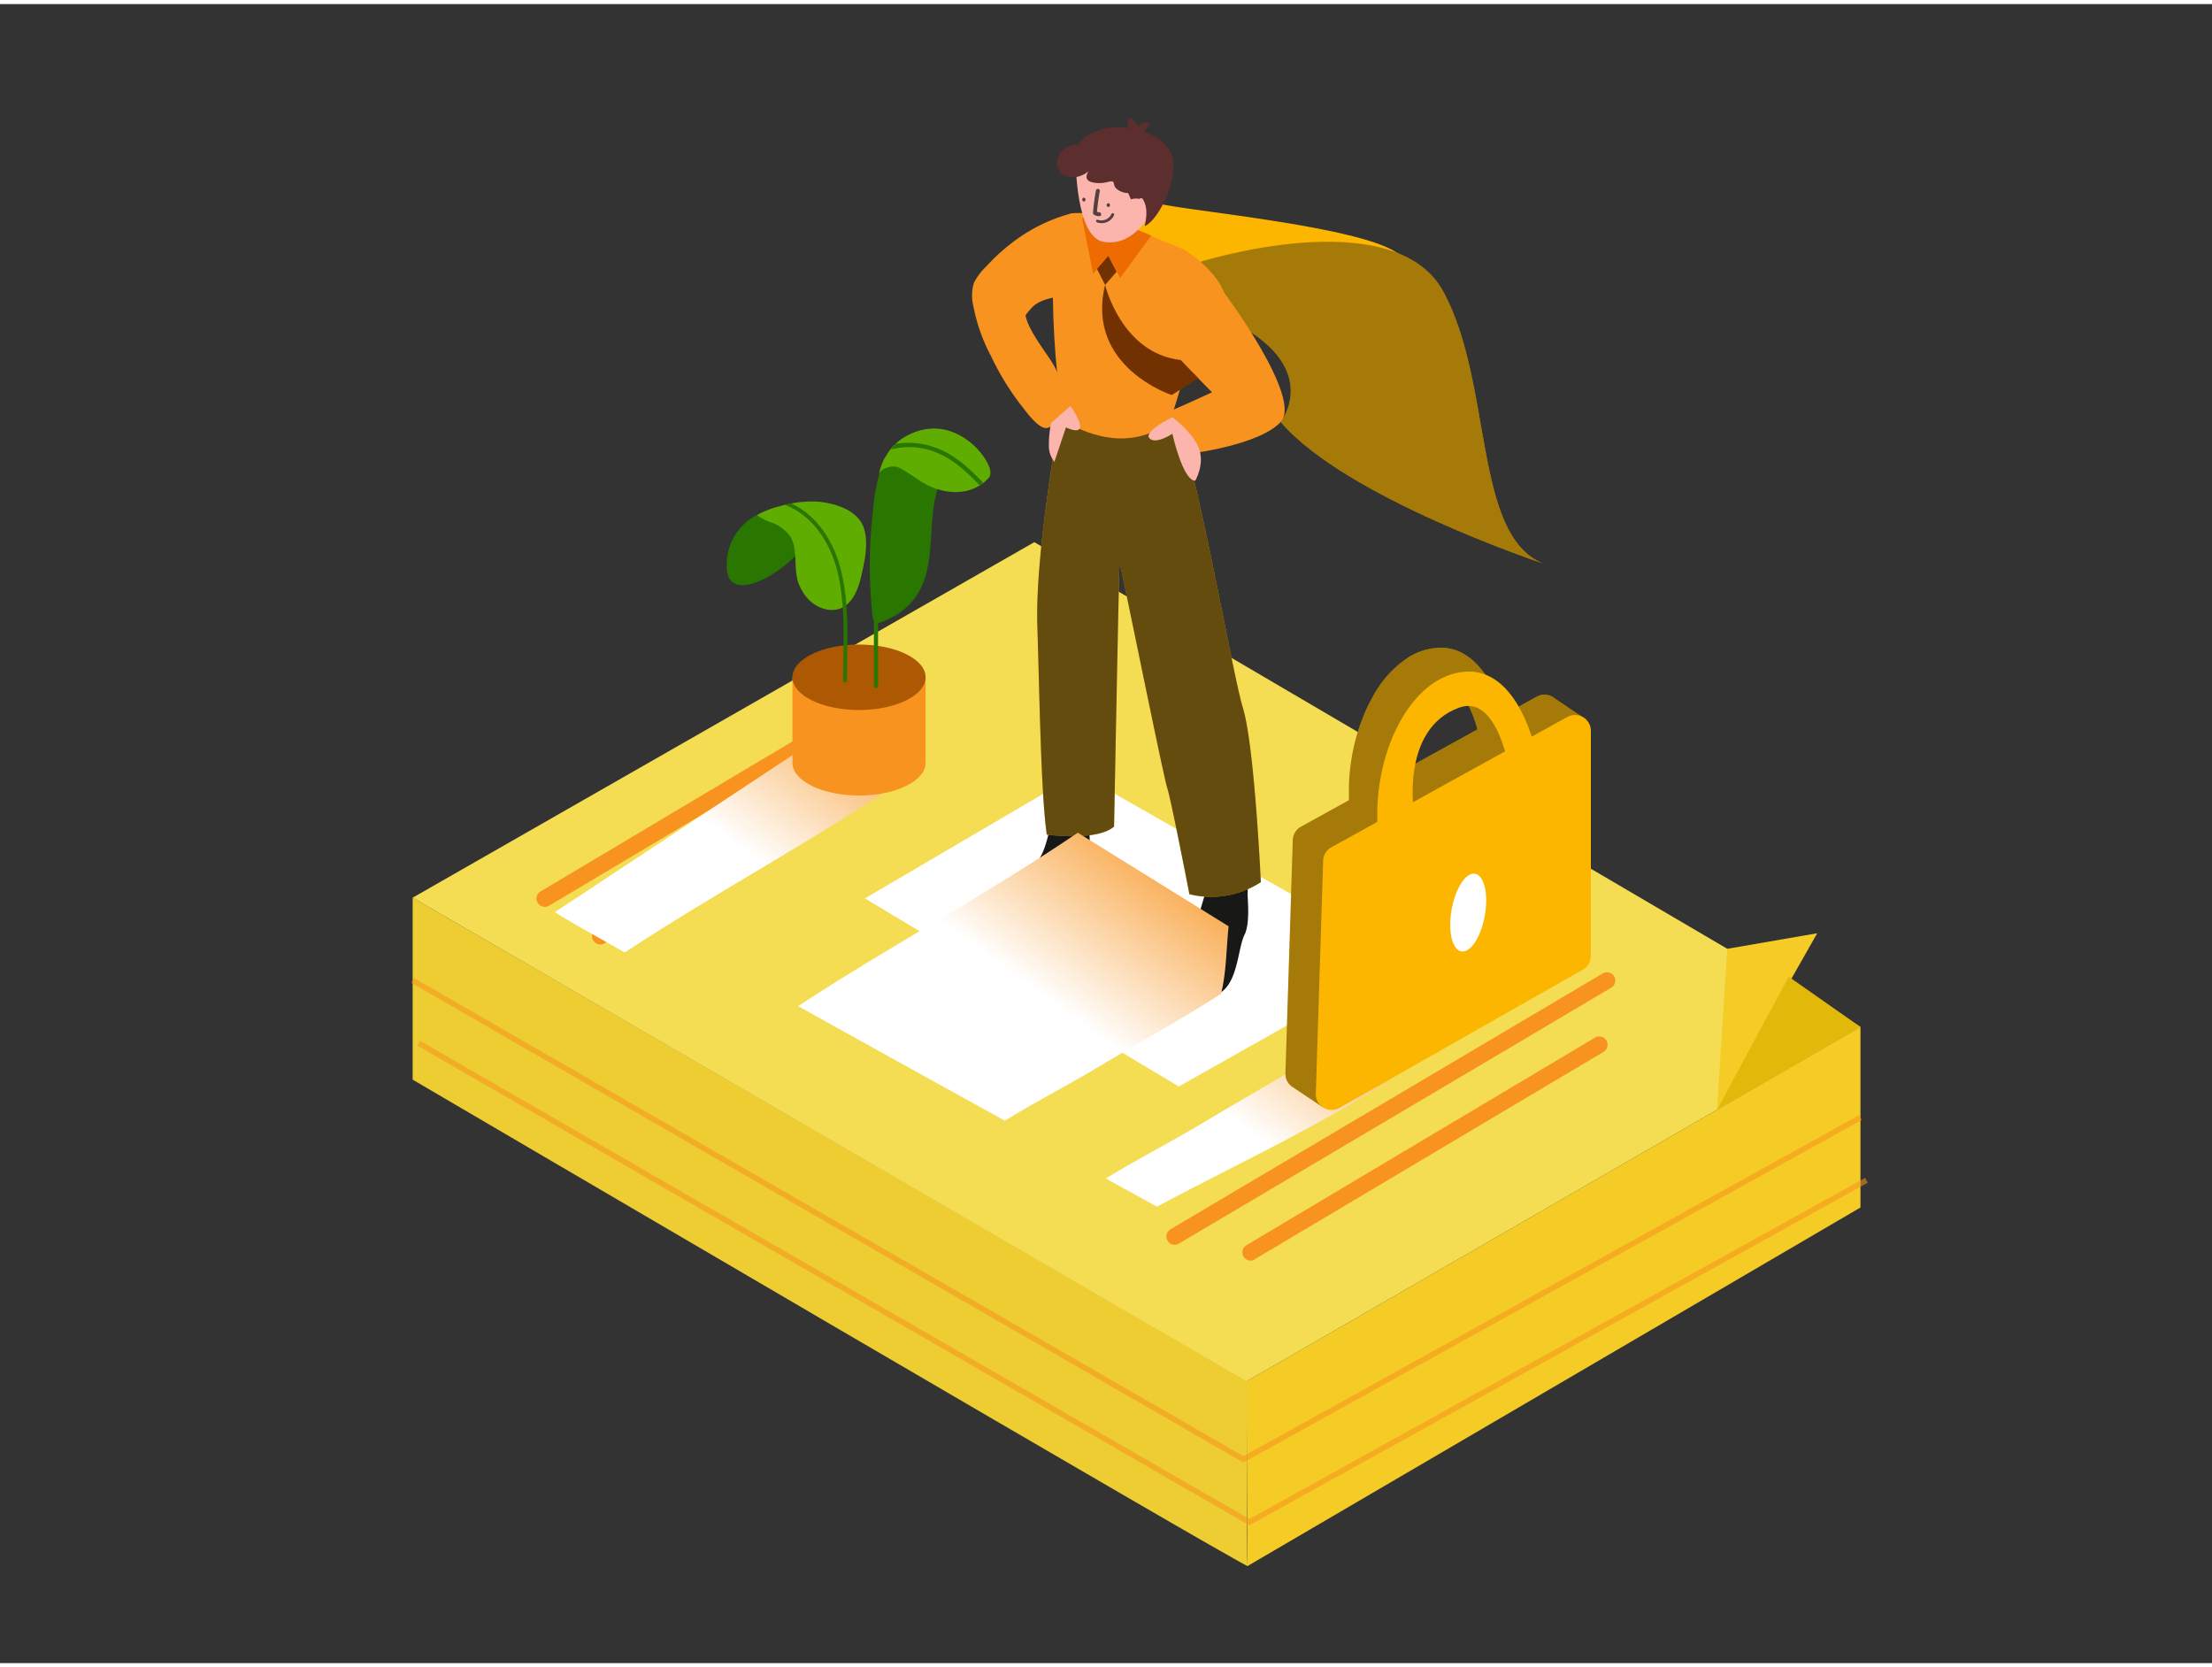 <svg xmlns="http://www.w3.org/2000/svg" xmlns:xlink="http://www.w3.org/1999/xlink" viewBox="0 0 400 300" width="406" height="306" class="illustration styles_illustrationTablet__1DWOa"><rect x="0" y="0" width="400" height="300" fill="#333333" stroke="none"/><defs><linearGradient id="linear-gradient" x1="156.94" y1="117.87" x2="132.45" y2="151.48" gradientUnits="userSpaceOnUse"><stop offset="0.01" stop-color="#f7931e"></stop><stop offset="1" stop-color="#fff"></stop></linearGradient><linearGradient id="linear-gradient-2" x1="209.47" y1="143.17" x2="184.98" y2="176.79" xlink:href="#linear-gradient"></linearGradient><linearGradient id="linear-gradient-3" x1="251.27" y1="170.92" x2="226.78" y2="204.54" xlink:href="#linear-gradient"></linearGradient></defs><title>101-110</title><g style="isolation: isolate;"><g id="Layer_2" data-name="Layer 2"><polygon points="225.6 282.44 336.43 217.61 336.43 184.96 225.43 249.04 225.6 282.44" fill="#f4cc25"></polygon><path d="M74.62,161.59v32.9s151.25,88.71,151,87.95,0-33.4,0-33.4Z" fill="#edcd32"></path><polygon points="74.62 161.59 225.43 249.04 336.43 184.96 187.04 97.3 74.62 161.59" fill="#f4dd53"></polygon><polygon points="312.35 170.83 328.61 168.02 310.49 199.94 312.35 170.83" fill="#f4cc25"></polygon><polygon points="310.49 199.94 336.43 184.96 323.46 175.88 310.49 199.94" fill="#e2b80a"></polygon><path d="M99.23,163.07l53.34-31.77a1.5,1.5,0,0,0-1.51-2.59L97.72,160.48a1.5,1.5,0,0,0,1.51,2.59Z" fill="#f7931e"></path><path d="M109.27,169.88,149.7,145.8a1.5,1.5,0,0,0-1.51-2.59l-40.43,24.08a1.5,1.5,0,0,0,1.51,2.59Z" fill="#f7931e"></path><path d="M226.84,227,290,189.45a1.5,1.5,0,0,0-1.51-2.59l-63.13,37.59a1.5,1.5,0,0,0,1.51,2.59Z" fill="#f7931e"></path><path d="M213.13,224.17l68.36-40.46,9.91-5.87a1.5,1.5,0,0,0-1.51-2.59l-68.36,40.46-9.91,5.87a1.5,1.5,0,0,0,1.51,2.59Z" fill="#f7931e"></path><polygon points="156.4 161.72 213.16 195.73 254.07 172.66 195.02 139.07 156.4 161.72" fill="#fff"></polygon><path d="M225.09,155v0c-1.09,0-2.62,1.16-3.62,1.65L218.72,158s-1.83,6.8-2.86,9.28-4.79,7.92-3.49,10a6.07,6.07,0,0,0,8.09,1.62c3.44-1.88,3.35-8.18,4.6-10.63,1-2,.55-6.33.55-7.26A23.83,23.83,0,0,0,225.09,155Z" fill="#181816"></path><path d="M196.78,142.72v0c-1.09,0-2.62,1.16-3.62,1.65l-2.74,1.34s-.95,7.39-2.86,9.28-9.22,5.86-7.91,7.89a5.88,5.88,0,0,0,7.91,1.82c3.44-1.88,5.7-5.76,8.16-6.75,2.11-.84,1.22-6.33,1.3-8.17A26,26,0,0,0,196.78,142.72Z" fill="#181816"></path><path d="M191.85,73.54s-4.69,25-4.27,38.71.66,30.5,1.71,37.93c0,0,9.09,1.27,12.17-1.46,0,0,.91-48.05,1-47.78,1.39,6.32,7.92,38.71,8.62,40.83s4,19.19,4,19.19A16.46,16.46,0,0,0,228,158.78s-1.13-24.59-3.24-31.5-9.44-50.35-13-53.75" fill="#fcb600"></path><path d="M191.85,73.54s-4.69,25-4.27,38.71.66,30.5,1.71,37.93c0,0,9.09,1.27,12.17-1.46,0,0,.91-48.05,1-47.78,1.39,6.32,7.92,38.71,8.62,40.83s4,19.19,4,19.19A16.46,16.46,0,0,0,228,158.78s-1.13-24.59-3.24-31.5-9.44-50.35-13-53.75" fill="#181816" opacity="0.67"></path><path d="M211.54,75.55s8-23.37,4.79-28.72-16.27-9.56-22.51-9-2.24,37.46-1.25,37.73S202.77,82.14,211.54,75.55Z" fill="#f7931e"></path><path d="M203.33,39.27s1.51-4.55,6-3.25,36.4,4.09,43.35,9-34.17,7.16-34.17,7.16Z" fill="#fcb600"></path><path d="M216.32,46.82s35.82-11.52,44.77,5.32,5.27,43.69,17.9,49c0,0-35.62-11.81-47.39-25.55,0,0,8-10.2-9.69-18.65" fill="#fcb600"></path><path d="M216.32,46.82s35.82-11.52,44.77,5.32,5.27,43.69,17.9,49c0,0-35.62-11.81-47.39-25.55,0,0,8-10.2-9.69-18.65" fill="#181816" opacity="0.38"></path><path d="M214.2,44.42l-9.75-4Q201.79,53.23,198.94,66l13.62,2.39s8.11-4.46,9.36-11.54S214.56,44.75,214.2,44.42Z" fill="#f7931e"></path><path d="M221.34,52.14s14.24,19.07,10.27,23.4-16.87,5.81-16.87,5.81-5-7-3-7.82,7.43-3.33,7.43-3.33l-4.64-4.71" fill="#f7931e"></path><path d="M194.53,51.88s-1.3-12.77-1.3-13.89a30.45,30.45,0,0,0-10.44,5.34,34.41,34.41,0,0,0-4.41,4.08,11,11,0,0,0-2.27,3,8,8,0,0,0-.11,4.14,32.14,32.14,0,0,0,3.2,9.09A48.4,48.4,0,0,0,185,73c.72.88,3,4.13,4.51,3.61,3-1,4.26-4.56,4.26-4.56s-1.39-2.73-2.89-6.12c-.89-2-4.88-6.55-5.43-9.66a15.65,15.65,0,0,1,1.28-1.52C188.76,52.81,192.06,53.17,194.53,51.88Z" fill="#f7931e"></path><path d="M195.67,38.71l2,10.05,2.78-3.24,2.1,4,5.64-7.65S199.48,37.88,195.67,38.71Z" fill="#ed6b00"></path><path d="M206.52,34.22c-1.46,1.62-4.28.89-6.13.47-2.25-.51-4.83-1.87-4.63-4.55,0-.4-.6-.4-.63,0-.21,2.79,2.33,4.47,4.74,5.08,2.14.54,5.39,1.34,7.09-.55C207.23,34.37,206.79,33.92,206.52,34.22Z" fill="#009245"></path><path d="M194.53,28.45s0,13.65,5,14.54c5.5,1,8.6-5.27,8.6-5.27s.71-12.06-4.76-13.12S194.69,26.7,194.53,28.45Z" fill="#fbb5ad"></path><path d="M198.74,37.63a.94.94,0,0,1-.37-.06,38.2,38.2,0,0,1,.52-3.79.36.36,0,0,0-.7-.12,38.2,38.2,0,0,0-.54,4.06.38.38,0,0,0,.2.38,1.78,1.78,0,0,0,1,.24C199.26,38.34,199.2,37.63,198.74,37.63Z" fill="#56403d"></path><path d="M201,37.93A2,2,0,0,1,198.49,39c-.29-.1-.41.36-.13.46a2.46,2.46,0,0,0,3.09-1.28C201.59,37.9,201.18,37.66,201,37.93Z" fill="#56403d"></path><path d="M200.42,36a.36.36,0,0,0,0,.71A.36.36,0,0,0,200.42,36Z" fill="#56403d"></path><path d="M196,35a.36.36,0,0,0,0,.71A.36.36,0,0,0,196,35Z" fill="#56403d"></path><path d="M204.25,36.36s1.33-5.24,2.79-3.51-2.37,5.49-2.37,5.49" fill="#fbb5ad"></path><path d="M205.58,22.9s4.89.53,6.31,4.42S209.66,38.95,207,40.16l3.17-6.79-.16-4.63Z" fill="#5c2e2e"></path><path d="M211.81,29.06c-.4-2.73-2.2-4-4.57-5.44l-.59-.32a3.91,3.91,0,0,0,1.06-1.37.36.36,0,0,0-.31-.54,2.23,2.23,0,0,0-1.61.79,5.3,5.3,0,0,0-1.1-1.5.36.36,0,0,0-.6.16,1.93,1.93,0,0,0,.09,1.64,10.39,10.39,0,0,0-7.21,1.1,6,6,0,0,0-2,1.9,3.56,3.56,0,0,0-1.94.35,3.26,3.26,0,0,0-1.84,3.49c.36,1.64,2.1,2.18,3.57,1.92a4.53,4.53,0,0,0,2.06-1c-.45.75-.67,1.7.78,2,2.5.57,3.69-.92,3.85.33.13,1,1.54,1.59,2.56,1.61.07.16.26.57.49,1.14a3,3,0,0,1,1.57-.09.38.38,0,0,1,.61.06c.87,1.49.67,3.11.33,4.83A13.75,13.75,0,0,0,210.32,36,12.28,12.28,0,0,0,211.81,29.06Zm-7.11-7.31.1.15a.36.36,0,0,0,0,.11c0,.12.09.23.13.34A1.31,1.31,0,0,1,204.7,21.74Z" fill="#5c2e2e"></path><polygon points="198.37 47.9 199.84 50.78 201.91 48.4 200.42 45.53 198.37 47.9" fill="#723100"></polygon><path d="M199.84,50.78s2.91,12.36,13.69,13.59l3.17,3.32-4.82,3S196.23,65.59,199.84,50.78Z" fill="#723100"></path><polyline points="74.62 176.55 224.84 263.15 336.43 201.34" fill="none" stroke="#f7931e" stroke-miterlimit="10" opacity="0.56"></polyline><polyline points="75.71 187.91 225.92 274.51 337.51 212.69" fill="none" stroke="#f7931e" stroke-miterlimit="10" opacity="0.56"></polyline><path d="M193.57,72.69s1.93,2.67,1.74,3.85-2.55,0-2.55,0l-2.09,6.23a4.51,4.51,0,0,1-1-2.77,21.3,21.3,0,0,1,.39-4.25Z" fill="#fbb5ad"></path><path d="M212,74.7s-5.26,2.56-4.16,3.8S212,77.7,212,77.7s1.86,8.45,4.14,8.49c0,0,1.77-3,.65-5.89S212,74.7,212,74.7Z" fill="#fbb5ad"></path><path d="M163.6,140.1l-13.81-8.57-49.46,32.68c1.16.79,5.83,3.46,12.65,7.28C129.54,160.58,147.15,151.22,163.6,140.1Z" fill="url(#linear-gradient)" style="mix-blend-mode: multiply;"></path><path d="M222.17,166.76,194.9,149.84c-16.41,11.14-34,20.49-50.58,31.36,9.66,5.4,23.28,12.92,37.39,20.71,5.42-3.35,11.16-6.27,16.57-9.52,7.46-4.48,15.16-8.71,22.53-13.41C221.79,175,221.74,170.84,222.17,166.76Z" fill="url(#linear-gradient-2)" style="mix-blend-mode: multiply;"></path><path d="M259.24,188.91,249,182.58c-9.83,7.5-20.84,13.31-31.42,19.69-5.71,3.45-11.84,6.53-17.61,10.09l9.24,5.1C226.17,208.37,243.89,200.62,259.24,188.91Z" fill="url(#linear-gradient-3)" style="mix-blend-mode: multiply;"></path><polyline points="143.3 121.73 143.3 136.61 167.38 136.61 167.38 121.73" fill="#f7931e"></polyline><ellipse cx="155.34" cy="121.73" rx="12.04" ry="5.92" fill="#ad5802"></ellipse><ellipse cx="155.34" cy="137.19" rx="12.04" ry="5.92" fill="#f7931e"></ellipse><path d="M168.82,87.13c-2.54-1-6.06-4.5-9.13-4.39a36,36,0,0,0-1.86,9.13,82.89,82.89,0,0,0-.35,15.25q.11,1.7.28,3.39a2.7,2.7,0,0,0,.27,1q0,5.89,0,11.78a.37.37,0,0,0,.75,0q0-5.67,0-11.33a16.7,16.7,0,0,0,3.45-1.59,11.73,11.73,0,0,0,4.85-6.09c1.94-5.41.72-11.45,2.56-16.8C169.35,87.34,169.08,87.24,168.82,87.13Z" fill="#297600"></path><path d="M163.61,78.27a9.43,9.43,0,0,0-3.44,3.52,5.9,5.9,0,0,0-.54,1l-.1.23h0a15.74,15.74,0,0,0-.58,1.87,2.33,2.33,0,0,1,1.28-1,3.18,3.18,0,0,1,2-.18,8.42,8.42,0,0,1,1.84,1c.86.52,1.69,1.1,2.53,1.64,4,2.53,9.3,2.79,12.38-.9,0-.15.08-.29.1-.44C179.55,82.49,172.43,73.14,163.61,78.27Z" fill="#5fad00"></path><path d="M177.22,87l.5-.33a.34.34,0,0,0-.1-.29c-2.41-2.48-5-4.9-8.3-6.12a14.21,14.21,0,0,0-7.41-.73c-.27.31-.51.64-.75,1a12.87,12.87,0,0,1,8.52.71c2.91,1.24,5.23,3.47,7.41,5.71A.36.36,0,0,0,177.22,87Z" fill="#297600"></path><path d="M136.82,92.42a10.05,10.05,0,0,0-5.38,9.64c.28,7.1,12,.17,15.1-5.83s3.59,2.56,3.59,2.56" fill="#297600"></path><path d="M147.35,89.94a21.19,21.19,0,0,0-6.49.9,15.76,15.76,0,0,0-4,1.58,13,13,0,0,0,2.34,1.24,7.11,7.11,0,0,1,3.78,2.71,5.4,5.4,0,0,1,.45,1.07c.71,2.34.1,5.17,1.06,7.52s2.92,4.42,5.69,4.59c3.3.2,4.81-3,5.46-5.71s1.54-6.48.5-9.3C154.88,91.27,150.47,90.09,147.35,89.94Z" fill="#5fad00"></path><path d="M151.69,101c-1.38-4.49-4.32-8.72-8.61-10.7h-.16l-.2.06-.78.2c5,1.86,8.14,6.79,9.43,11.83,1.64,6.45,1.09,13.43,1.1,20a.35.35,0,0,0,.69,0C153.14,115.4,153.79,107.84,151.69,101Z" fill="#297600"></path><path d="M286.75,129.32l-5.6-3.77a2.86,2.86,0,0,0-3.24-.32L272,128.49a27.23,27.23,0,0,0-3.52-7.41h0c-2-2.75-4.66-4.85-8.33-4.69a11.39,11.39,0,0,0-5.55,1.79h0l0,0a19.66,19.66,0,0,0-6.44,7.21l-.19.35-.28.53-.29.57-.24.51-.23.5a36.32,36.32,0,0,0-3,13.8c0,1.13,0,2,0,2.31l-8.67,4.79a2.87,2.87,0,0,0-1.48,2.43l-1.33,42.16a2.83,2.83,0,0,0,1.14,2.38h0l0,0,.25.17,5.29,3.54.32-5-.1,0,41.35-23.55a2.87,2.87,0,0,0,1.45-2.5V131.57Zm-19.59,1.84-15.88,8.77c.93-3.46,1.91-7.36,2.43-10.17.62-3.28,4.56-5.49,8.22-6.86C264.66,124,266.29,128,267.17,131.16Z" fill="#fcb600"></path><path d="M286.75,129.32l-5.6-3.77a2.86,2.86,0,0,0-3.24-.32L272,128.49a27.23,27.23,0,0,0-3.52-7.41h0c-2-2.75-4.66-4.85-8.33-4.69a11.39,11.39,0,0,0-5.55,1.79h0l0,0a19.66,19.66,0,0,0-6.44,7.21l-.19.35-.28.53-.29.57-.24.51-.23.5a36.32,36.32,0,0,0-3,13.8c0,1.13,0,2,0,2.31l-8.67,4.79a2.87,2.87,0,0,0-1.48,2.43l-1.33,42.16a2.83,2.83,0,0,0,1.14,2.38h0l0,0,.25.17,5.29,3.54.32-5-.1,0,41.35-23.55a2.87,2.87,0,0,0,1.45-2.5V131.57Zm-19.59,1.84-15.88,8.77c.93-3.46,1.91-7.36,2.43-10.17.62-3.28,4.56-5.49,8.22-6.86C264.66,124,266.29,128,267.17,131.16Z" fill="#181816" opacity="0.38"></path><path d="M240.77,152.46l42.65-23.55a2.87,2.87,0,0,1,4.26,2.52V172.1a2.87,2.87,0,0,1-1.45,2.5l-44,25a2.87,2.87,0,0,1-4.29-2.59l1.33-42.16A2.87,2.87,0,0,1,240.77,152.46Z" fill="#fcb600"></path><ellipse cx="265.5" cy="164.29" rx="7.13" ry="3.05" transform="translate(57.48 397.11) rotate(-79.97)" fill="#fff"></ellipse><path d="M255.7,146.23s-2.47-15.14,8.14-19c7.21-2.66,9.3,12.23,9.3,12.23l5.09-2.19s-2.78-17-13-16.56S247.93,136,249.2,149.76Z" fill="#fcb600"></path></g></g></svg>